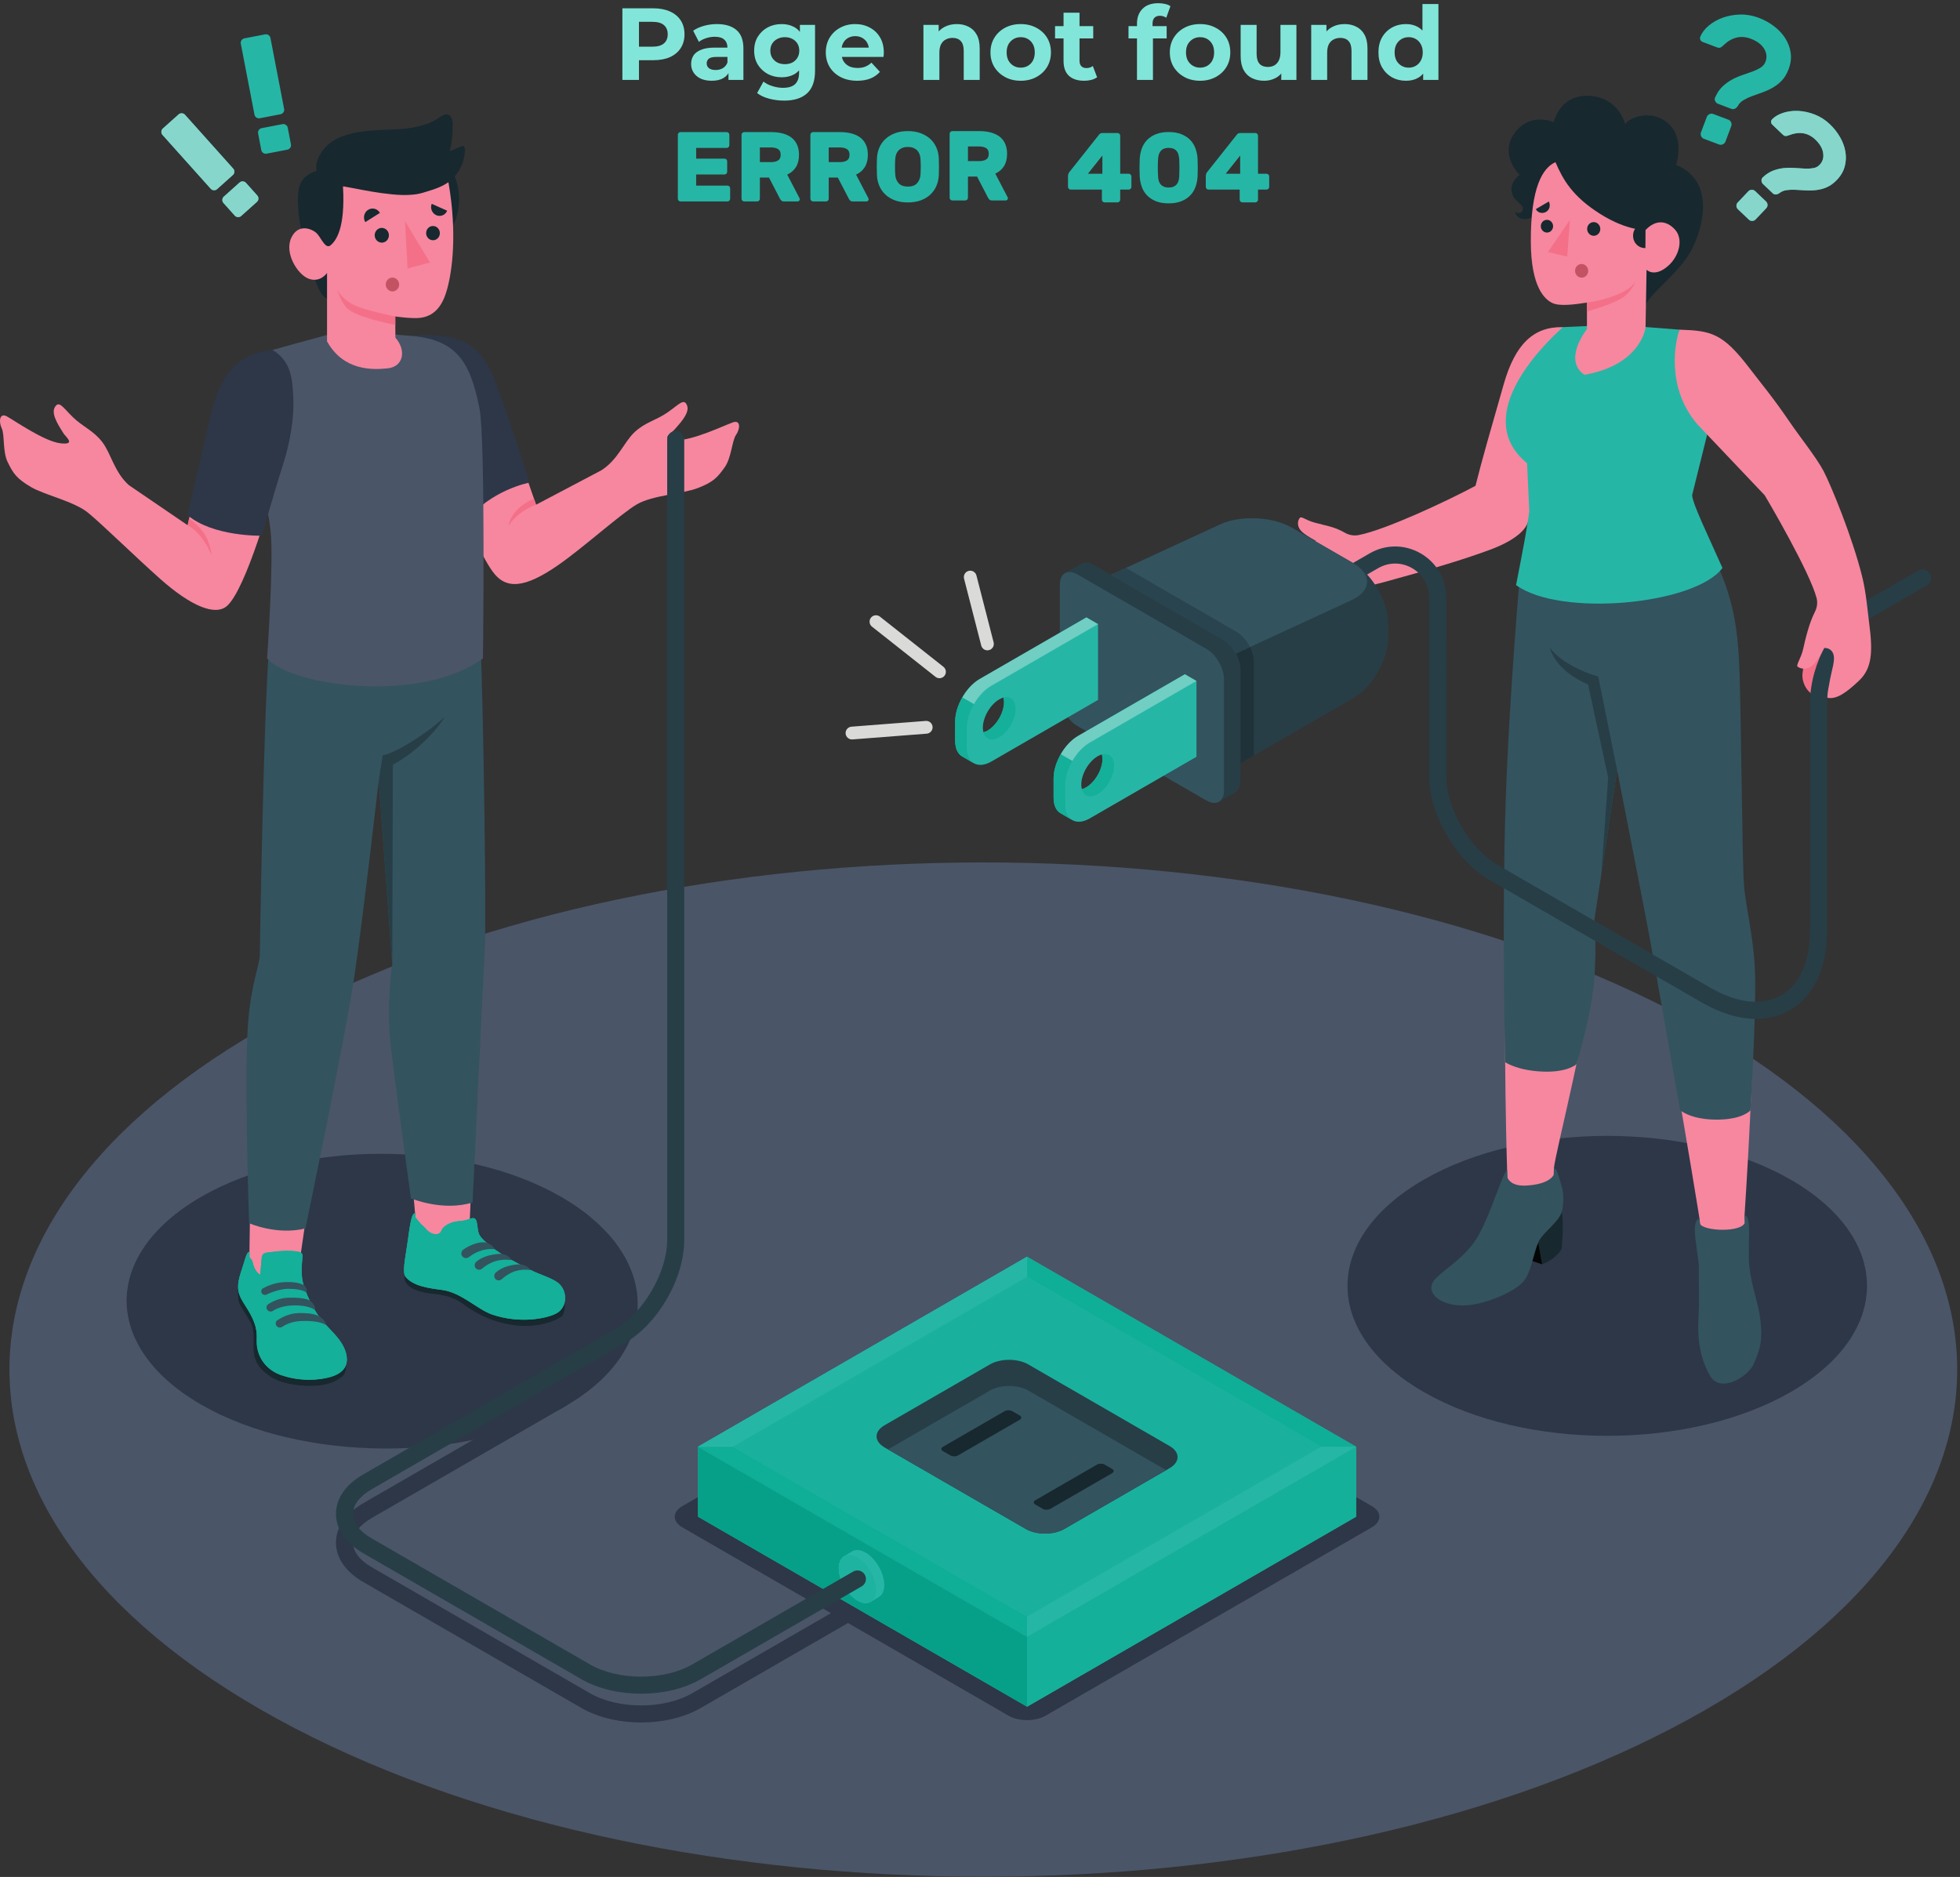 <svg viewBox="0 0 613 587" fill="none" xmlns="http://www.w3.org/2000/svg">
<rect x="0" y="0" width="613" height="587" fill="#333333" stroke="none"/>
<g clip-path="url(#clip0_3_127)">
<path d="M92.162 540.467C-26.786 478.529 -26.788 378.108 92.16 316.169C211.108 254.232 403.961 254.232 522.911 316.169C641.86 378.108 641.86 478.529 522.912 540.467C403.965 602.406 211.111 602.406 92.162 540.467Z" fill="#4A5568"/>
<path d="M560.12 368.967C591.847 387.284 591.847 416.983 560.12 435.3C528.393 453.617 476.955 453.617 445.228 435.3C413.503 416.983 413.503 387.284 445.229 368.968C476.956 350.649 528.395 350.649 560.12 368.967Z" fill="#2D3748"/>
<path d="M175.484 374.293C206.568 392.24 207.831 421.868 176.745 439.815C145.661 457.761 94.002 457.229 62.918 439.284C31.834 421.337 31.834 392.24 62.918 374.293C94.003 356.347 144.401 356.347 175.484 374.293Z" fill="#2D3748"/>
<path d="M429.021 471L326.993 412.095C323.807 410.253 318.636 410.253 315.448 412.095L213.423 471C210.235 472.84 210.235 475.825 213.423 477.667L259.892 504.495L216.492 529.539C207.676 534.628 193.331 534.624 184.515 529.535L116.251 490.122C112.484 487.947 110.41 485.217 110.41 482.434C110.41 479.648 112.484 476.916 116.251 474.741L176.745 439.815C178.021 439.077 178.457 437.447 177.723 436.171C176.984 434.896 175.353 434.457 174.079 435.195L113.584 470.122C108.097 473.289 105.077 477.663 105.077 482.434C105.077 487.203 108.098 491.573 113.584 494.741L181.848 534.155C187.08 537.175 193.793 538.684 200.508 538.684C207.219 538.684 213.929 537.175 219.159 534.159L265.227 507.575L315.448 536.571C318.636 538.412 323.807 538.412 326.993 536.571L429.021 477.667C432.208 475.825 432.208 472.84 429.021 471Z" fill="#2D3748"/>
<path d="M545.612 380.104C545.612 380.104 549.315 325.2 548.224 304.951C547.36 288.907 545.18 282.295 544.725 278.676C544.725 278.676 540.797 241.273 540.472 209.488C540.316 194.191 538.899 183.301 530.519 165.113L476.605 178.011C475.511 186.089 471.807 239.823 470.932 287.599C470.165 329.423 471.359 366.043 471.359 366.043L471.413 368.244C471.413 370.688 470.876 372.396 469.305 376.319C467.712 380.292 464.807 385.979 460.955 390.133C459.845 391.331 452.157 398.057 451.143 399.491C447.84 403.343 454.683 405.513 459.763 404.835C465.124 404.12 473.451 402.084 475.812 398.819C477.385 396.644 478.567 389.025 480.184 386.82C485.639 379.385 487.877 376.188 487.917 373.811C487.989 369.519 486.513 367.82 485.987 365.396C486.427 360.332 497.363 318.657 497.551 303.905C497.643 296.875 497.167 287.193 497.167 287.193L505.653 238.501C508.931 250.659 514.692 280.857 516.629 292.444C518.999 306.597 525.172 342.941 528.82 364.625C530.227 372.989 530.881 377.211 531.523 381.087L531.681 382.748C531.796 384.844 533.327 407.387 534.155 412.105C535.888 421.963 544.651 420.723 546.053 412.749C547.247 405.965 545.753 384.96 545.72 382.384L545.612 380.104Z" fill="#F6879F"/>
<path d="M545.612 380.104C548.084 380.145 546.459 389.715 547.096 395.869C547.78 402.468 549.942 407.287 550.561 412.697C551.269 418.879 550.718 421.468 548.501 426.551C546.777 430.501 538.116 435.919 534.828 430.267C531.5 424.547 530.826 418.159 531.205 412.003C531.596 405.641 531.205 401.703 531.333 396.864C531.448 392.6 528.32 381.699 531.522 381.087L531.681 382.748C532.83 385.047 544.54 385.505 545.72 382.384L545.612 380.104Z" fill="#33535F"/>
<path d="M488.439 379.005C489.196 382.089 488.412 390.543 488.412 390.543C488.412 390.543 487.077 393.459 482.319 395.4L480.184 383.641L488.439 379.005Z" fill="#17282F"/>
<path d="M482.319 395.4L471.831 391.957L469.305 382.649L481.088 388.613L482.319 395.4Z" fill="#040606"/>
<path d="M471.413 368.244L471.359 366.043C469.935 366.735 466.799 378.207 462.56 386.076C458.689 393.261 451.019 397.265 448.529 400.392C445.197 404.575 451.672 409.967 462.065 407.744C467.224 406.64 475.036 403.34 477.152 399.86C479.271 396.379 479.987 389.984 481.719 387.425C483.451 384.867 487.565 381.919 488.439 379.005C488.919 377.405 489.303 373.853 488.417 370.964C487.603 368.313 486.892 365.107 485.987 365.396L485.927 367.412C485.231 368.831 482.72 370.481 477.472 370.765C474.976 370.9 472.556 370.519 471.413 368.244Z" fill="#33535F"/>
<path d="M475.575 177.359C475.575 177.359 472.011 216.913 470.864 251.948C469.715 286.984 470.743 332.175 470.743 332.175C470.743 332.175 474.359 334.761 482.319 335.119C490.279 335.476 493.033 332.823 493.033 332.823C493.033 332.823 497.896 316.947 498.657 305.775C499.42 294.601 498.657 287.6 498.657 287.6L505.765 240.856C505.765 240.856 514.779 286.879 515.803 292.444C516.824 298.008 525.464 347.177 525.464 347.177C525.464 347.177 528.855 350.308 537.547 350.143C545.229 349.997 547.464 347.24 547.464 347.24C547.464 347.24 549.316 317.081 548.893 304.196C548.523 292.841 545.929 283.795 545.411 276.431C544.892 269.067 544.589 227.113 544.071 211.141C543.552 195.171 542.117 181.292 528.471 162.071L475.575 177.359Z" fill="#33535F"/>
<path d="M505.765 240.856L499.855 211.575C499.855 211.575 489.537 208.883 484.729 202.583C484.729 202.583 486.067 209.567 496.671 214.032L502.964 243.205L500.824 273.347L505.765 240.856Z" fill="#273E47"/>
<path d="M400.252 170.029C405.688 171.131 411.596 169.189 411.596 169.189C409.567 168.045 407.989 167.105 407.103 166.211C405.339 164.435 405.952 162.588 406.573 161.915C407.056 161.391 408.283 162.625 411.059 163.412C414.604 164.417 417.176 164.623 420.596 166.596C421.871 167.332 423.387 167.625 424.863 167.348C433.188 165.779 452.588 156.693 461.471 151.929C463.295 144.537 466.432 133.649 470.319 120.083C473.903 107.575 479.664 102.101 488.817 102.311L487.551 129.464C487.551 129.464 483.184 148.225 477.771 163.541C476.817 166.239 473.023 169.323 466.065 171.908C457.052 175.255 446.171 178.407 432.877 182.045C427.908 183.405 421.339 184.835 416.369 185.259C402.316 186.459 396.931 182.551 395.012 179.828C389.652 172.224 392.883 168.537 400.252 170.029Z" fill="#F6879F"/>
<path d="M512.464 102.101L525.289 103.096C521.799 121.797 534.937 131.807 534.937 131.807L529.219 154.857C529.408 157.701 534.132 167.301 538.707 177.631C530.105 189.147 487.917 193.079 474.157 182.973C476.281 172.117 477.867 163.872 478.287 159.757L477.591 144.865C460.347 130.713 481.159 109.163 488.817 102.311L498.449 101.881L512.464 102.101Z" fill="#26B6A6"/>
<path d="M566.475 216.887C564.597 215.587 563.513 212.86 563.733 210.708C563.955 208.556 564.452 205.861 565.335 204.82C566.217 203.78 571.832 196.172 574.315 200.6C577.024 205.431 576.437 207.38 576.437 207.38L566.475 216.887Z" fill="#F47089"/>
<path d="M549.201 318.641C543.92 318.641 538.133 316.913 532.199 313.487L465.627 275.052C455.343 269.112 446.973 254.619 446.973 242.741L446.972 186.892C446.972 183.049 444.985 179.608 441.657 177.687C438.331 175.765 434.355 175.765 431.027 177.685L407.644 191.185C406.367 191.923 404.737 191.484 404 190.209C403.264 188.933 403.701 187.303 404.977 186.567L428.36 173.067C433.356 170.18 439.325 170.181 444.324 173.068C449.32 175.953 452.305 181.121 452.305 186.892L452.307 242.741C452.307 252.748 459.628 265.429 468.293 270.432L534.865 308.867C543.383 313.785 551.283 314.643 557.1 311.284C562.921 307.924 566.127 300.656 566.127 290.819V219.517C566.127 207.44 573.848 193.52 583.708 187.828L599.955 178.447C601.228 177.707 602.86 178.147 603.597 179.423C604.333 180.697 603.899 182.329 602.621 183.065L586.375 192.445C578.289 197.113 571.46 209.511 571.46 219.517V290.819C571.46 302.641 567.307 311.551 559.767 315.903C556.599 317.732 553.032 318.641 549.201 318.641Z" fill="#273E47"/>
<path d="M434.129 195.039V199.399C434.129 206.376 429.231 214.861 423.188 218.351L382.805 241.664L341.755 217.959L341.745 182.409L381.604 163.999C387.939 161.073 397.973 161.529 404.016 165.017L423.188 176.087C429.231 179.576 434.129 188.06 434.129 195.039Z" fill="#273E47"/>
<path d="M381.604 163.999C387.939 161.073 397.973 161.529 404.016 165.017L423.188 176.087C429.231 179.576 428.993 184.776 422.659 187.701L382.811 206.108L341.745 182.409L381.604 163.999Z" fill="#33535F"/>
<path d="M387.945 238.697L392.155 236.267L387.945 238.697ZM347.463 179.768L352.14 177.608L347.463 179.768Z" fill="#D2D4D1"/>
<path d="M387.945 238.697V209.459C387.945 207.823 387.408 206.023 386.525 204.392L390.939 202.353C391.7 203.877 392.155 205.523 392.155 207.028V236.267L387.945 238.697Z" fill="#1F3239"/>
<path d="M386.525 204.392C385.525 202.543 384.081 200.911 382.476 199.983L347.463 179.768L352.14 177.608L386.684 197.553C388.403 198.545 389.935 200.344 390.939 202.353L386.525 204.392Z" fill="#29444E"/>
<path d="M338.257 176.289C339.239 175.723 340.595 175.803 342.097 176.671L382.476 199.983C385.497 201.728 387.945 205.969 387.945 209.459V244.232C387.945 245.979 387.329 247.197 386.336 247.76C385.413 248.283 382.115 250.187 381.201 250.724C380.216 251.305 378.853 251.229 377.339 250.356L336.961 227.044C333.94 225.3 331.491 221.057 331.491 217.568V182.795C331.491 181.057 332.096 179.827 333.081 179.259C334.005 178.725 337.331 176.823 338.257 176.289Z" fill="#273E47"/>
<path d="M377.339 202.948L336.961 179.636C333.939 177.892 331.491 179.307 331.491 182.795V217.568C331.491 221.057 333.939 225.3 336.961 227.044L377.339 250.356C380.36 252.1 382.811 250.687 382.811 247.197V212.424C382.811 208.936 380.361 204.692 377.339 202.948Z" fill="#33535F"/>
<path d="M344.624 235.935C344.736 236.356 344.812 236.836 344.812 237.363C344.812 240.636 342.513 244.615 339.68 246.252C339.223 246.515 338.788 246.675 338.368 246.788C338.256 246.367 338.177 245.912 338.177 245.387C338.177 242.113 340.476 238.133 343.311 236.497C343.765 236.233 344.203 236.049 344.624 235.935ZM329.515 243.42L329.516 249.437C329.516 251.876 330.361 253.576 331.739 254.368C332.352 254.721 334.759 256.111 335.373 256.471C336.765 257.281 338.689 257.18 340.807 255.957L374.204 236.676L374.2 212.972L370.569 210.873L337.172 230.155C332.943 232.597 329.515 238.536 329.515 243.42Z" fill="#26B6A6"/>
<path d="M335.388 256.479L335.383 256.476L335.36 256.463C335.364 256.465 335.369 256.468 335.373 256.471C335.379 256.473 335.383 256.476 335.388 256.479ZM331.024 253.831C330.228 253.081 329.715 251.924 329.564 250.411C329.719 251.915 330.237 253.072 331.024 253.831ZM330.023 239.955C330.161 239.457 330.325 238.96 330.516 238.468C330.327 238.961 330.161 239.457 330.023 239.955Z" fill="#C3C5C2"/>
<path d="M335.411 256.489L335.388 256.479C335.383 256.476 335.379 256.473 335.373 256.471C335.369 256.468 335.364 256.465 335.36 256.463L335.251 256.396C334.449 255.929 332.304 254.689 331.744 254.356C331.484 254.212 331.244 254.037 331.024 253.831C330.237 253.072 329.719 251.915 329.564 250.411C329.533 250.1 329.517 249.776 329.517 249.436V243.423C329.517 242.301 329.695 241.128 330.023 239.955C330.161 239.457 330.327 238.961 330.516 238.468C330.517 238.464 330.519 238.459 330.521 238.453C330.863 237.568 331.283 236.697 331.769 235.863L335.397 237.956C334.011 240.383 333.156 243.063 333.156 245.516V251.529C333.156 253.436 333.677 254.889 334.556 255.823C334.736 256.025 334.953 256.187 335.176 256.335L335.411 256.489Z" fill="#14B099"/>
<path d="M335.397 237.956L331.769 235.863C333.156 233.463 335.064 231.383 337.171 230.156L370.571 210.876L374.184 212.969L340.811 232.249C338.691 233.476 336.783 235.556 335.397 237.956Z" fill="#70CEC3"/>
<path d="M335.556 256.583L335.464 256.529L335.523 256.553C335.527 256.555 335.529 256.556 335.532 256.557L335.556 256.583Z" fill="white"/>
<path d="M335.532 256.557C335.529 256.556 335.527 256.555 335.523 256.553L335.531 256.556L335.532 256.557Z" fill="#70CEC3"/>
<path d="M335.523 256.553L335.464 256.529L335.423 256.499C335.456 256.517 335.489 256.536 335.523 256.553Z" fill="#C3C5C2"/>
<path d="M335.531 256.556L335.523 256.553C335.489 256.536 335.456 256.517 335.423 256.499L335.411 256.489L335.531 256.556Z" fill="#14B099"/>
<path d="M338.368 246.788C338.367 246.785 338.365 246.781 338.365 246.779C338.491 246.748 338.617 246.715 338.743 246.675C338.616 246.717 338.492 246.755 338.368 246.788ZM339.495 246.353C339.555 246.32 339.613 246.287 339.673 246.249C342.503 244.607 344.804 240.64 344.804 237.355C344.804 236.824 344.725 236.339 344.624 235.935C344.736 236.356 344.812 236.836 344.812 237.363C344.812 240.636 342.513 244.615 339.68 246.252C339.617 246.287 339.556 246.321 339.495 246.353Z" fill="#C3C5C2"/>
<path d="M341.025 249.053C339.716 249.053 338.724 248.236 338.36 246.78C338.361 246.779 338.363 246.779 338.365 246.779C338.365 246.781 338.367 246.785 338.368 246.788C338.492 246.755 338.616 246.717 338.743 246.675C338.989 246.596 339.239 246.493 339.495 246.353C339.556 246.321 339.617 246.287 339.68 246.252C342.513 244.615 344.812 240.636 344.812 237.363C344.812 236.836 344.736 236.356 344.624 235.935C344.968 235.839 345.299 235.792 345.612 235.792C347.288 235.792 348.441 237.137 348.441 239.452C348.441 242.737 346.143 246.704 343.312 248.347C342.492 248.825 341.715 249.053 341.025 249.053Z" fill="#14B099"/>
<path d="M313.835 218.156C313.945 218.577 314.023 219.059 314.023 219.584C314.023 222.857 311.724 226.836 308.891 228.472C308.433 228.736 308 228.896 307.577 229.009C307.467 228.589 307.389 228.133 307.389 227.608C307.389 224.335 309.685 220.356 312.521 218.719C312.977 218.455 313.413 218.271 313.835 218.156ZM298.725 225.643L298.727 231.659C298.728 234.097 299.572 235.797 300.949 236.589C301.563 236.943 303.968 238.332 304.585 238.692C305.976 239.503 307.9 239.401 310.017 238.179L343.415 218.897L343.411 195.193L339.779 193.095L306.384 212.376C302.153 214.819 298.725 220.757 298.725 225.643Z" fill="#26B6A6"/>
<path d="M304.744 238.783L304.677 238.756L304.584 238.703C304.317 238.544 303.732 238.201 303.1 237.832C303.656 238.153 304.175 238.453 304.472 238.627C304.56 238.683 304.651 238.735 304.744 238.783ZM300.047 235.857C299.529 235.289 299.151 234.532 298.935 233.6C299.152 234.529 299.533 235.288 300.047 235.857ZM300.683 218.607C300.776 218.433 300.872 218.26 300.971 218.089C300.872 218.26 300.776 218.433 300.683 218.607Z" fill="#C3C5C2"/>
<path d="M304.472 238.627C304.175 238.453 303.656 238.153 303.1 237.832C302.244 237.331 301.303 236.783 300.956 236.583C300.619 236.393 300.315 236.151 300.047 235.857C299.533 235.288 299.152 234.529 298.935 233.6C298.8 233.016 298.731 232.365 298.731 231.649V225.636C298.731 224.409 298.944 223.129 299.331 221.849C299.663 220.752 300.121 219.653 300.683 218.607C300.776 218.433 300.872 218.26 300.971 218.089L300.983 218.103L304.611 220.183L304.596 220.196C304.251 220.796 303.944 221.409 303.676 222.036C302.851 223.929 302.371 225.903 302.371 227.743V233.756C302.371 235.649 302.891 237.116 303.769 238.049C303.979 238.268 304.216 238.464 304.472 238.627Z" fill="#14B099"/>
<path d="M305.005 213.316C305.452 212.961 305.913 212.644 306.384 212.369L331.491 197.876V197.88L306.384 212.376C305.913 212.648 305.452 212.963 305.005 213.316Z" fill="white"/>
<path d="M331.491 197.88V197.876L339.783 193.089L341.32 193.985L339.779 193.095L331.491 197.88Z" fill="#91A7AA"/>
<path d="M304.611 220.183L300.983 218.103C302.06 216.229 303.451 214.548 305.005 213.316C305.452 212.963 305.913 212.648 306.384 212.376L331.491 197.88L339.779 193.095L341.32 193.985L343.397 195.196L310.024 214.476C307.891 215.703 305.997 217.783 304.611 220.183Z" fill="#70CEC3"/>
<path d="M304.769 238.809L304.677 238.756L304.744 238.783L304.769 238.809Z" fill="white"/>
<path d="M307.577 229.009C307.577 229.007 307.576 229.003 307.575 229C307.704 228.969 307.833 228.935 307.963 228.892C307.833 228.937 307.705 228.976 307.577 229.009ZM308.715 228.569C308.771 228.539 308.828 228.505 308.884 228.471C311.713 226.828 314.013 222.861 314.013 219.576C314.013 219.045 313.936 218.56 313.835 218.156C313.945 218.577 314.023 219.059 314.023 219.584C314.023 222.857 311.724 226.836 308.891 228.472C308.832 228.507 308.773 228.539 308.715 228.569Z" fill="#C3C5C2"/>
<path d="M310.236 231.275C308.927 231.275 307.935 230.457 307.571 229C307.572 229 307.573 229 307.575 229C307.576 229.003 307.577 229.007 307.577 229.009C307.705 228.976 307.833 228.937 307.963 228.892C308.209 228.813 308.459 228.711 308.715 228.569C308.773 228.539 308.832 228.507 308.891 228.472C311.724 226.836 314.023 222.857 314.023 219.584C314.023 219.059 313.945 218.577 313.835 218.156C314.18 218.06 314.511 218.013 314.823 218.013C316.499 218.013 317.653 219.359 317.653 221.673C317.653 224.959 315.353 228.925 312.523 230.568C311.703 231.047 310.925 231.275 310.236 231.275Z" fill="#14B099"/>
<path d="M310.759 200.885L305.388 179.977C305.113 178.907 304.024 178.263 302.953 178.537C301.884 178.812 301.24 179.903 301.515 180.972L306.885 201.881C307.16 202.951 308.249 203.596 309.32 203.32C310.389 203.045 311.033 201.956 310.759 200.885Z" fill="#DADBD8"/>
<path d="M295.067 208.537L275.203 192.845C274.336 192.16 273.077 192.308 272.393 193.175C271.708 194.041 271.856 195.299 272.723 195.984L292.587 211.676C293.453 212.36 294.711 212.212 295.396 211.345C296.08 210.479 295.933 209.221 295.067 208.537Z" fill="#DADBD8"/>
<path d="M289.523 225.46L266.311 227.26C265.209 227.345 264.385 228.307 264.471 229.408C264.556 230.509 265.519 231.333 266.62 231.248L289.832 229.448C290.932 229.363 291.756 228.4 291.671 227.299C291.585 226.197 290.623 225.375 289.523 225.46Z" fill="#DADBD8"/>
<path d="M584.623 195.129C584.1 191.121 583.664 185.431 582.436 180.457C579.336 167.891 572.581 151.628 570.357 147.369C568.132 143.112 563.102 136.916 559.54 131.679C554.501 124.275 550.961 120.124 547.128 115.103C538.707 104.072 535.12 103.444 525.289 103.096C523.961 106.601 520.917 120.975 530.763 132.591L551.889 154.857C553.088 156.791 565.993 178.851 568.142 187.001C568.522 188.445 568.317 189.979 567.641 191.311C565.827 194.884 564.752 199.368 563.942 202.983C563.31 205.812 561.637 208.051 562.206 208.485C562.938 209.045 564.749 209.736 566.884 208.112C567.912 207.331 569.479 204.743 570.528 202.628C572.301 202.635 573.443 203.664 573.577 205.539C573.696 207.18 572.951 209.468 572.388 212.311C572.279 212.86 572.144 213.5 571.883 215.048C571.708 215.889 571.539 217.012 571.519 218.225C574.208 218.724 576.963 217.088 581.444 212.841C585.493 209.004 585.761 203.848 584.623 195.129Z" fill="#F6879F"/>
<path d="M514.759 95.625C514.828 92.996 523.504 86.712 527.889 80.075C531.953 73.925 537.636 56.988 524.173 51.573C524.173 51.573 527.069 43.447 521.799 38.665C516.528 33.885 509.409 36.832 508.288 38.84C508.288 38.84 506.325 30.428 497.013 29.98C487.701 29.531 485.972 38.217 485.972 38.217C485.972 38.217 478.616 34.845 473.681 41.656C468.747 48.467 475.3 54.711 475.3 54.711C475.3 54.711 472.339 56.579 472.792 59.913C473.184 62.797 475.939 63.508 476.265 64.941C476.593 66.375 474.779 67.219 473.845 66.196C473.845 66.196 474.149 68.668 477.26 68.5C480.372 68.331 483.137 64.108 483.137 64.108L514.759 95.625Z" fill="#17282F"/>
<path d="M486.484 50.721C482.501 52.448 478.715 58.54 478.772 75.583C478.82 90.028 483.249 93.681 485.487 94.753C487.725 95.825 492.092 95.284 496.337 94.631L496.321 102.935C496.321 102.935 488.641 112.475 495.528 117.22C513.284 114.113 514.653 102.463 514.653 102.463L514.968 84.356C514.968 84.356 517.411 86.923 521.707 83.16C525.255 80.053 526.531 74.725 523.867 71.801C521.204 68.877 517.78 68.64 514.692 71.909C514.692 71.909 509.024 72.272 500.508 66.925C491.789 61.449 488.817 56.163 486.484 50.721Z" fill="#F6879F"/>
<path d="M496.721 84.628C496.764 85.808 495.877 86.796 494.741 86.835C493.605 86.872 492.651 85.947 492.607 84.767C492.564 83.585 493.451 82.597 494.587 82.56C495.721 82.523 496.679 83.447 496.721 84.628Z" fill="#C35363"/>
<path d="M485.736 70.675C485.776 71.775 484.951 72.696 483.892 72.731C482.833 72.767 481.943 71.904 481.904 70.803C481.864 69.704 482.689 68.784 483.748 68.748C484.807 68.713 485.696 69.576 485.736 70.675Z" fill="#17282F"/>
<path d="M500.505 71.532C500.549 72.712 499.663 73.7 498.527 73.739C497.391 73.777 496.435 72.851 496.392 71.671C496.349 70.489 497.236 69.501 498.372 69.464C499.507 69.425 500.464 70.352 500.505 71.532Z" fill="#17282F"/>
<path d="M484.407 63.016L480.341 65.393C480.928 66.592 482.419 66.92 483.541 66.263C484.663 65.605 484.992 64.212 484.407 63.016Z" fill="#17282F"/>
<path d="M514.661 69.553L514.613 77.579C512.467 77.651 510.737 75.912 510.752 73.696C510.765 71.481 512.517 69.627 514.661 69.553Z" fill="#17282F"/>
<path d="M490.997 68.748L490.176 80.261L484.105 78.839L490.997 68.748Z" fill="#F47089"/>
<path d="M496.337 94.631C500.811 94.108 510.039 91.54 511.54 87.791C511.54 87.791 511.019 90.155 508.232 92.548C505.443 94.941 496.332 97.425 496.332 97.425L496.337 94.631Z" fill="#F47089"/>
<path d="M540.54 37.423C540.939 37.572 541.231 37.849 541.411 38.251C541.595 38.651 541.608 39.051 541.457 39.452L539.647 44.261C539.495 44.663 539.219 44.955 538.817 45.135C538.417 45.317 538.017 45.332 537.616 45.181L532.917 43.413C532.516 43.26 532.224 42.985 532.043 42.584C531.86 42.183 531.844 41.783 531.996 41.381L533.808 36.572C533.959 36.171 534.233 35.88 534.636 35.697C535.037 35.517 535.436 35.501 535.839 35.652L540.54 37.423ZM550.04 5.559C551.753 6.203 553.331 7.068 554.773 8.152C556.215 9.236 557.392 10.48 558.299 11.881C559.207 13.284 559.785 14.812 560.036 16.468C560.285 18.121 560.075 19.841 559.403 21.627C558.855 23.084 558.149 24.264 557.289 25.168C556.429 26.071 555.483 26.816 554.451 27.405C553.419 27.993 552.347 28.485 551.243 28.88C550.137 29.275 549.089 29.651 548.104 30.005C547.116 30.363 546.209 30.781 545.385 31.26C544.559 31.74 543.941 32.36 543.531 33.12C543.307 33.493 543.012 33.777 542.649 33.972C542.283 34.169 541.9 34.191 541.5 34.04L537.347 32.475C536.945 32.325 536.645 32.047 536.445 31.637C536.247 31.229 536.239 30.833 536.428 30.445C537.035 29.052 537.804 27.917 538.737 27.041C539.671 26.165 540.671 25.44 541.741 24.865C542.811 24.289 543.904 23.819 545.02 23.448C546.137 23.079 547.179 22.712 548.149 22.348C549.116 21.985 549.959 21.573 550.671 21.115C551.385 20.657 551.887 20.044 552.175 19.277C552.696 17.895 552.541 16.536 551.712 15.204C550.881 13.873 549.501 12.844 547.571 12.116C544.475 10.949 541.613 11.641 538.991 14.189C538.657 14.523 538.353 14.751 538.08 14.875C537.803 15.001 537.428 14.973 536.953 14.795L532.528 13.128C532.201 13.004 531.957 12.788 531.804 12.481C531.651 12.173 531.641 11.837 531.777 11.472C532.293 10.212 533.177 9.056 534.425 8.008C535.671 6.96 537.127 6.136 538.788 5.533C540.449 4.933 542.259 4.603 544.212 4.551C546.168 4.496 548.109 4.832 550.04 5.559Z" fill="#26B6A6"/>
<path d="M572.293 38.849C573.541 40.036 574.594 41.367 575.448 42.836C576.302 44.308 576.869 45.819 577.14 47.368C577.412 48.92 577.353 50.457 576.964 51.985C576.574 53.515 575.76 54.931 574.521 56.233C573.509 57.297 572.465 58.063 571.388 58.531C570.309 59 569.213 59.3 568.101 59.432C566.986 59.564 565.878 59.597 564.774 59.536C563.669 59.472 562.622 59.415 561.636 59.36C560.649 59.308 559.706 59.339 558.816 59.452C557.924 59.565 557.158 59.877 556.524 60.387C556.192 60.628 555.832 60.767 555.444 60.803C555.054 60.839 554.714 60.717 554.424 60.439L551.39 57.556C551.098 57.277 550.94 56.925 550.917 56.499C550.892 56.071 551.032 55.724 551.337 55.456C552.377 54.469 553.462 53.767 554.594 53.349C555.725 52.932 556.861 52.669 558 52.561C559.138 52.455 560.26 52.447 561.368 52.536C562.472 52.624 563.512 52.688 564.486 52.729C565.46 52.769 566.34 52.721 567.13 52.584C567.917 52.447 568.578 52.1 569.108 51.541C570.069 50.532 570.432 49.297 570.202 47.835C569.97 46.376 569.149 44.975 567.742 43.635C565.481 41.487 562.743 41.036 559.532 42.284C559.119 42.451 558.77 42.539 558.486 42.545C558.201 42.552 557.886 42.392 557.54 42.064L554.31 38.991C554.07 38.764 553.94 38.488 553.92 38.165C553.898 37.84 554.015 37.547 554.265 37.28C555.177 36.373 556.366 35.695 557.834 35.243C559.304 34.791 560.869 34.608 562.533 34.696C564.194 34.784 565.885 35.163 567.601 35.833C569.32 36.503 570.881 37.509 572.293 38.849ZM552.346 63.021C552.638 63.3 552.79 63.647 552.801 64.061C552.812 64.477 552.677 64.829 552.4 65.123L549.063 68.632C548.784 68.925 548.437 69.077 548.022 69.087C547.606 69.097 547.254 68.963 546.961 68.685L543.532 65.425C543.238 65.145 543.088 64.801 543.077 64.385C543.065 63.969 543.2 63.617 543.48 63.324L546.816 59.813C547.093 59.521 547.438 59.369 547.856 59.359C548.269 59.349 548.622 59.481 548.917 59.76L552.346 63.021Z" fill="#26B6A6"/>
<path d="M547.975 69.087C547.58 69.087 547.243 68.953 546.961 68.685L543.532 65.425C543.239 65.145 543.088 64.801 543.077 64.385C543.076 64.369 543.076 64.353 543.076 64.337C543.076 63.941 543.211 63.605 543.48 63.324L546.816 59.813C547.093 59.521 547.439 59.369 547.856 59.359C547.869 59.359 547.884 59.359 547.897 59.359C548.293 59.359 548.632 59.492 548.917 59.76L552.347 63.021C552.639 63.3 552.791 63.647 552.801 64.061C552.801 64.077 552.801 64.093 552.801 64.109C552.801 64.504 552.667 64.841 552.4 65.123L549.063 68.632C548.784 68.925 548.437 69.077 548.023 69.087C548.007 69.087 547.991 69.087 547.975 69.087Z" fill="#87D6CB"/>
<path d="M555.312 60.808C554.977 60.808 554.681 60.684 554.424 60.439L551.391 57.556C551.099 57.277 550.94 56.925 550.917 56.499C550.915 56.465 550.915 56.432 550.915 56.399C550.915 56.016 551.056 55.703 551.337 55.456C552.377 54.469 553.463 53.767 554.595 53.349C555.725 52.932 556.861 52.669 558 52.561C558.62 52.504 559.236 52.475 559.847 52.475C560.356 52.475 560.864 52.495 561.368 52.536C562.472 52.624 563.512 52.688 564.487 52.729C564.709 52.739 564.925 52.743 565.137 52.743C565.856 52.743 566.52 52.691 567.131 52.584C567.917 52.447 568.579 52.1 569.108 51.541C569.881 50.728 570.268 49.771 570.269 48.665C570.269 48.397 570.247 48.121 570.203 47.835C569.971 46.376 569.149 44.975 567.743 43.635C566.312 42.276 564.691 41.596 562.88 41.596C561.828 41.596 560.712 41.825 559.532 42.284C559.119 42.451 558.771 42.539 558.487 42.545C558.481 42.545 558.476 42.547 558.471 42.547C558.188 42.547 557.88 42.385 557.54 42.064L554.311 38.991C554.071 38.764 553.94 38.488 553.92 38.165C553.917 38.139 553.917 38.115 553.917 38.089C553.917 37.793 554.035 37.525 554.265 37.28C555.177 36.373 556.367 35.695 557.835 35.243C559.064 34.864 560.361 34.675 561.727 34.675C561.992 34.675 562.261 34.681 562.533 34.696C564.195 34.784 565.885 35.163 567.601 35.833C569.32 36.503 570.881 37.509 572.293 38.849C573.541 40.036 574.595 41.367 575.448 42.836C576.303 44.308 576.869 45.819 577.14 47.368C577.252 48.011 577.308 48.651 577.308 49.289C577.307 50.192 577.192 51.091 576.964 51.985C576.575 53.515 575.76 54.931 574.521 56.233C573.509 57.297 572.465 58.063 571.388 58.531C570.309 59 569.213 59.3 568.101 59.432C567.344 59.521 566.589 59.565 565.837 59.565C565.483 59.565 565.129 59.556 564.775 59.536C563.669 59.472 562.623 59.415 561.636 59.36C561.324 59.344 561.016 59.336 560.713 59.336C560.059 59.336 559.425 59.375 558.816 59.452C557.924 59.565 557.159 59.877 556.524 60.387C556.192 60.628 555.832 60.767 555.444 60.803C555.399 60.807 555.355 60.808 555.312 60.808Z" fill="#87D6CB"/>
<path d="M77.92 398.264C82.147 400.835 87.76 400.947 93.053 399.079L97.117 371.124L78.382 366.34L77.92 398.264Z" fill="#F6879F"/>
<path d="M108.04 425.065C108.496 425.541 108.215 429.045 107.642 429.847C107.028 430.705 103.855 433.3 97.947 433.405C92.303 433.505 87.322 432.476 84.134 430.203C80.945 427.929 79.471 425.531 79.332 422.311C79.194 419.091 79.717 416.02 78.323 413.471C77.035 411.119 75.271 408.8 74.848 407.539C73.928 404.797 74.816 400.645 74.816 400.645L108.04 425.065Z" fill="#17282F"/>
<path d="M94.347 397.899C94.379 399.093 94.516 400.284 94.843 401.499C95.525 404.025 96.638 406.431 97.908 408.729C98.562 409.913 99.258 411.079 100.075 412.163C101.667 414.279 103.69 416.055 105.385 418.092C107.082 420.131 108.485 422.567 108.486 425.183C108.489 429.605 103.621 430.847 99.9 431.304C95.928 431.793 91.739 431.357 87.956 430.059C83.748 428.615 80.842 425.137 80.362 420.836C80.225 419.601 80.368 418.352 80.288 417.113C80.11 414.284 78.793 411.637 77.274 409.212C76.393 407.804 75.427 406.424 74.869 404.871C73.865 402.079 74.952 399.056 75.834 396.377C76.595 394.061 77.202 391.272 78.017 391.537C77.995 392.012 77.995 393.048 77.995 393.048C78.239 393.573 78.828 393.949 78.967 394.555C79.111 395.185 79.283 395.811 79.538 396.407C79.929 397.316 80.532 398.161 81.379 398.672C81.524 397.011 81.668 395.348 81.814 393.687C81.858 393.172 81.921 392.615 82.276 392.24C82.636 391.86 83.199 391.772 83.718 391.703C86.865 391.292 90.07 390.881 93.196 391.431C93.664 391.512 94.179 391.649 94.432 392.052C94.64 392.383 94.615 392.803 94.582 393.191C94.446 394.793 94.307 396.347 94.347 397.899Z" fill="#26B6A6"/>
<path d="M96.69 431.5C93.724 431.5 90.731 431.011 87.956 430.059C83.748 428.615 80.842 425.137 80.362 420.836C80.312 420.383 80.299 419.927 80.299 419.471C80.299 418.996 80.314 418.52 80.314 418.044C80.314 417.733 80.308 417.423 80.288 417.113C80.11 414.284 78.793 411.637 77.274 409.212C76.393 407.804 75.427 406.424 74.869 404.871C74.582 404.075 74.466 403.259 74.467 402.439C74.468 400.383 75.204 398.292 75.834 396.377C76.561 394.165 77.147 391.52 77.909 391.52C77.945 391.52 77.981 391.525 78.017 391.537C78.017 391.54 78.017 391.541 78.017 391.543C77.995 392.019 77.995 393.048 77.995 393.048C78.239 393.573 78.828 393.949 78.967 394.555C79.112 395.185 79.283 395.811 79.538 396.407C79.929 397.316 80.532 398.161 81.379 398.672C81.524 397.011 81.668 395.348 81.814 393.687C81.858 393.172 81.921 392.615 82.276 392.24C82.636 391.86 83.2 391.772 83.718 391.703C85.776 391.433 87.86 391.165 89.93 391.165C91.024 391.165 92.115 391.24 93.196 391.431C93.664 391.512 94.179 391.649 94.432 392.052C94.567 392.267 94.604 392.517 94.604 392.775C94.604 392.913 94.593 393.055 94.582 393.191C94.462 394.605 94.34 395.983 94.34 397.353C94.34 397.535 94.343 397.717 94.347 397.899C94.379 399.093 94.516 400.284 94.843 401.499C95.525 404.025 96.638 406.431 97.908 408.729C98.562 409.913 99.258 411.079 100.075 412.163C101.667 414.279 103.69 416.055 105.385 418.092C107.082 420.131 108.485 422.567 108.486 425.183C108.489 429.605 103.621 430.847 99.9 431.304C98.842 431.435 97.767 431.5 96.69 431.5Z" fill="#14B099"/>
<path d="M98.452 409.687C96.876 408.368 93.197 408.153 91.174 408.26C88.639 408.395 86.55 409.168 85.346 409.96C84.812 410.311 84.097 410.207 83.669 409.736C83.154 409.171 83.252 408.291 83.894 407.869C85.17 407.032 87.462 405.88 90.459 405.831C95.429 405.748 96.836 406.675 96.836 406.675C96.836 406.675 99.017 408.251 98.452 409.687Z" fill="#33535F"/>
<path d="M101.986 414.408C99.986 413.077 95.93 413.035 93.906 413.141C91.371 413.277 89.434 414.167 88.23 414.959C87.696 415.309 86.981 415.205 86.553 414.735C86.037 414.168 86.135 413.288 86.778 412.867C88.054 412.029 90.494 410.696 93.491 410.647C98.462 410.564 99.697 411.645 99.697 411.645C99.697 411.645 101.743 412.567 101.986 414.408Z" fill="#33535F"/>
<path d="M88.742 400.985C92.182 400.816 93.613 401.277 94.939 401.843C95.785 402.379 96.285 403.788 95.705 404.107C94.636 403.435 92.665 403.075 90.228 403.052C88.592 403.036 86.501 403.587 84.794 404.235C84.359 404.4 83.845 404.637 83.392 404.856C82.783 405.152 82.042 404.879 81.791 404.263C81.577 403.739 81.789 403.14 82.296 402.871C83.532 402.211 85.962 401.121 88.742 400.985Z" fill="#33535F"/>
<path d="M130.527 387.748C133.776 395.897 138.875 393.384 146.629 388.695L147.804 360.883L128.058 359.055L130.527 387.748Z" fill="#F6879F"/>
<path d="M176.425 407.353C176.836 408.344 176.604 410.148 175.995 411.268C175.384 412.387 169.203 415.447 161.14 414.467C153.076 413.484 147.695 409.925 144.719 407.716C141.743 405.508 138.552 404.953 134.556 404.508C130.561 404.063 127.551 402.671 126.773 400.749C125.995 398.828 127.18 395.655 127.18 395.655L176.425 407.353Z" fill="#17282F"/>
<path d="M145.011 381.716C145.753 381.584 146.371 381.352 147.161 381.111C147.555 380.989 147.988 380.871 148.365 381.036C148.872 381.259 149.041 381.88 149.151 382.423C149.373 383.532 149.412 384.957 149.844 385.985C150.236 386.92 151.265 387.813 151.987 388.493C153.861 390.259 156.047 391.681 158.239 393.016C160.807 394.58 163.337 395.821 166 397.196C168.717 398.597 172.372 399.561 174.471 401.148C177.532 403.459 177.652 408.859 173.921 410.788C170.701 412.452 162.381 413.996 153.899 411.092C149.279 409.511 144.34 404.217 138.208 403.404C134.307 402.885 129.105 402.276 126.744 399.167C125.883 397.799 126.631 393.975 127.329 389.447C127.954 385.395 128.528 379.055 129.814 379.472L129.921 380.7C129.921 380.7 131.093 382.117 131.474 382.584C131.81 382.993 132.199 383.255 132.569 383.619C133.044 384.085 133.425 384.617 133.949 385.039C134.596 385.557 135.377 385.945 136.207 385.979C136.599 385.996 137.003 385.929 137.344 385.733C138.008 385.353 138.096 384.479 138.635 383.936C139.247 383.317 140.005 382.841 140.812 382.521C141.94 382.075 143.147 381.899 144.349 381.801C144.584 381.781 144.803 381.752 145.011 381.716Z" fill="#26B6A6"/>
<path d="M163.843 412.719C160.777 412.719 157.352 412.275 153.899 411.092C149.279 409.511 144.34 404.217 138.208 403.404C134.307 402.885 129.105 402.276 126.744 399.167C126.468 398.729 126.357 398.039 126.357 397.153C126.357 395.277 126.854 392.525 127.329 389.447C127.934 385.523 128.492 379.452 129.695 379.452C129.734 379.452 129.774 379.459 129.815 379.472L129.921 380.7C129.921 380.7 131.093 382.117 131.475 382.584C131.81 382.993 132.199 383.255 132.569 383.619C133.044 384.085 133.425 384.617 133.949 385.039C134.596 385.557 135.377 385.945 136.207 385.979C136.244 385.981 136.283 385.981 136.32 385.981C136.676 385.981 137.036 385.911 137.344 385.733C138.008 385.353 138.096 384.479 138.635 383.936C139.247 383.317 140.005 382.841 140.812 382.521C141.94 382.075 143.147 381.899 144.349 381.801C144.584 381.781 144.803 381.752 145.011 381.716C145.753 381.584 146.371 381.352 147.161 381.111C147.416 381.032 147.687 380.955 147.949 380.955C148.092 380.955 148.232 380.977 148.365 381.036C148.872 381.259 149.041 381.88 149.151 382.423C149.373 383.532 149.412 384.957 149.844 385.985C150.236 386.92 151.265 387.813 151.987 388.493C153.861 390.259 156.047 391.681 158.239 393.016C160.807 394.58 163.337 395.821 166 397.196C168.717 398.597 172.372 399.561 174.471 401.148C175.953 402.267 176.747 404.112 176.745 405.935C176.745 407.876 175.845 409.793 173.921 410.788C172.012 411.775 168.308 412.719 163.843 412.719Z" fill="#14B099"/>
<path d="M154.696 390.689C154.696 390.689 154.213 389.157 151.907 388.599C150.143 388.171 146.925 389.315 144.881 390.821C144.045 391.439 144.081 392.696 144.963 393.247C145.488 393.575 146.153 393.532 146.643 393.151C147.984 392.104 150.969 390.231 154.696 390.689Z" fill="#33535F"/>
<path d="M160.052 394.08C160.052 394.08 158.997 392.219 156.72 392.131C156.72 392.131 152.059 392.013 149.035 394.544C148.263 395.189 148.252 396.357 149.105 396.888C149.613 397.203 150.256 397.161 150.724 396.788C152.083 395.699 154.816 393.404 160.052 394.08Z" fill="#33535F"/>
<path d="M166 397.196C166 397.196 164.805 395.499 162.527 395.411C162.527 395.411 158.183 395.339 155.159 397.868C154.387 398.513 154.375 399.683 155.229 400.213C155.737 400.528 156.38 400.487 156.845 400.113C158.207 399.024 160.763 396.52 166 397.196Z" fill="#33535F"/>
<path d="M77.389 323.197C77.99 309.777 80.847 302.78 81.252 299.059C81.252 299.059 82.348 225.203 84.142 202.784L150.277 199.973C151.253 223.913 152.133 288.457 151.621 296.985C151.129 305.155 147.804 376.053 147.804 376.053C138.452 378.965 128.514 374.767 128.514 374.767C128.514 374.767 122.966 334.441 122.056 325.548C120.876 314.036 122.68 301.536 122.68 301.536L118.454 244.111C118.454 244.111 113.344 288.633 110.819 305.403C107.926 324.616 95.535 384.169 95.535 384.169C86.613 386.403 77.92 382.545 77.92 382.545C77.92 382.545 76.517 342.659 77.389 323.197Z" fill="#33535F"/>
<path d="M118.452 244.112L119.703 236.201C123.556 235.629 133.311 229.535 139.091 224.211C139.091 224.211 133.868 233.063 122.876 239.155L122.68 301.536L118.452 244.112Z" fill="#273E47"/>
<path d="M145.568 161.065C141.068 150.809 133.343 133.541 133.343 133.541L131.376 105.477C131.376 105.477 135.757 105.592 139.924 106.241C144.092 106.892 150.683 110.868 153.707 118.356C155.952 123.917 167.66 157.843 167.66 157.843L188.064 147.089C193.287 143.765 195.137 138.268 198.473 135.144C201.811 132.02 205.183 131.489 208.829 128.945C212.476 126.4 213.988 124.359 214.916 126.899C215.844 129.439 211.715 133.355 210.968 134.331C210.223 135.307 206.151 137.388 211.281 137.655C216.411 137.921 226.759 132.935 229.236 132.081C231.713 131.227 231.496 134.168 230.209 135.992C228.923 137.816 228.781 143.181 226.619 146.191C224.325 149.384 223.088 150.759 218.172 152.659C213.593 154.429 204.121 154.876 199.235 157.696C194.348 160.516 182.536 171.191 174.663 176.667C164.089 184.023 158.137 184.503 153.997 178.639C149.857 172.775 147.152 164.676 145.568 161.065Z" fill="#F6879F"/>
<path d="M128.623 104.947C135.548 104.415 143.723 104.84 148.253 108.975C151.859 112.267 153.217 114.369 157.245 125.687C159.967 133.327 165.616 150.925 165.616 150.925C165.616 150.925 153.616 153.063 145.549 163.191L132.554 133.977L128.623 104.947Z" fill="#2D3748"/>
<path d="M167.66 157.843C163.143 159.461 160.123 162.632 159.039 164.46C159.039 164.46 159.525 159.096 167.004 155.945L167.66 157.843Z" fill="#F47089"/>
<path d="M112.024 103.697C112.024 103.697 107.57 103.359 102.28 104.757C96.186 106.368 85.264 109.435 85.264 109.435C81.798 111.24 80.444 117.243 79.66 120.693C77.15 131.739 83.717 156.741 84.667 166.416C85.618 176.088 83.541 205.911 83.541 205.911C90.997 214.543 131.377 220.275 151.044 205.912C151.044 205.912 151.901 137.553 149.963 127.737C147.031 112.896 142.68 105.839 127.332 104.947L112.024 103.697Z" fill="#4A5568"/>
<path d="M120.653 67.017L116.266 69.439C115.619 68.179 116.077 66.615 117.288 65.947C118.501 65.277 120.007 65.757 120.653 67.017Z" fill="#17282F"/>
<path d="M139.723 68.784L135.721 65.703C136.537 64.556 138.095 64.317 139.2 65.168C140.304 66.02 140.539 67.639 139.723 68.784Z" fill="#17282F"/>
<path d="M100.488 53.059C100.488 53.059 95.77 53.715 94.041 57.271C92.536 60.363 93.081 67.829 95.085 75.965C97.091 84.101 98.98 89.003 100.159 91.253C101.338 93.505 103.76 94.139 103.76 94.139L103.525 84.484L103.176 77.757C103.176 77.757 107.494 71.86 107.969 67.028C108.579 60.808 107.27 58.263 107.27 58.263L100.488 53.059Z" fill="#17282F"/>
<path d="M108.106 62.4C108.137 72.356 116.235 80.401 126.192 80.368C136.148 80.336 143.611 72.168 143.579 62.213C143.547 52.256 136.031 44.281 126.074 44.313C116.118 44.347 108.073 52.444 108.106 62.4Z" fill="#17282F"/>
<path d="M103.43 76.684C101.808 78.091 100.487 74.449 99.122 73.029C97.757 71.611 93.308 69.679 91.108 74.356C88.865 79.121 93.048 85.823 96.47 87.136C100.179 88.561 102.28 85.357 102.28 85.357V106.751C107.41 115.993 116.466 115.709 121.299 115.189C126.133 114.668 127.196 109.639 123.663 105.584L123.624 98.968C123.624 98.968 129.087 99.779 131.749 99.359C136.179 98.659 138.495 95.317 139.824 90.515C141.959 82.803 142.816 69.84 139.851 54.865C134.888 51.027 117.682 51.663 107.27 58.263C108.032 71.544 105.053 75.277 103.43 76.684Z" fill="#F6879F"/>
<path d="M140.672 47.308C141.34 44.532 141.641 41.669 141.568 38.816C141.539 37.687 141.292 36.329 140.243 35.911C139.224 35.505 138.152 36.253 137.244 36.868C133.409 39.457 128.629 40.187 124.009 40.44C116.033 40.879 103.775 40.357 99.709 49.115C98.582 51.543 98.388 54.101 100.617 55.78C102.519 57.213 104.956 57.86 107.27 58.263C111.311 58.967 115.319 59.856 119.387 60.396C123.532 60.945 128.364 61.484 132.437 60.228C135.857 59.172 139.336 58.265 141.891 55.541C144.084 53.204 145.357 50.027 145.387 46.823C145.391 46.367 145.283 45.793 144.84 45.684C144.617 45.629 144.387 45.72 144.176 45.811C143.008 46.311 141.84 46.808 140.672 47.308Z" fill="#17282F"/>
<path d="M123.624 98.968C123.624 98.968 113.723 97.007 110.259 95.179C107.94 93.956 106.025 91.829 105.462 90.464C105.462 90.464 106.119 93.397 108.196 96.035C110.736 99.26 123.632 101.6 123.632 101.6L123.624 98.968Z" fill="#F47089"/>
<path d="M121.633 73.577C121.637 74.852 120.646 75.885 119.42 75.887C118.193 75.887 117.196 74.855 117.191 73.58C117.187 72.305 118.178 71.272 119.405 71.271C120.631 71.271 121.629 72.303 121.633 73.577Z" fill="#17282F"/>
<path d="M124.83 88.973C124.834 90.172 123.902 91.144 122.748 91.144C121.595 91.144 120.657 90.173 120.653 88.975C120.649 87.777 121.581 86.805 122.735 86.805C123.887 86.805 124.826 87.775 124.83 88.973Z" fill="#C35363"/>
<path d="M118.833 66.571L114.242 69.463C113.463 68.141 113.86 66.421 115.128 65.623C116.396 64.824 118.055 65.248 118.833 66.571Z" fill="#17282F"/>
<path d="M135.024 63.744L139.849 65.899C139.299 67.264 137.773 67.889 136.441 67.293C135.109 66.699 134.475 65.108 135.024 63.744Z" fill="#17282F"/>
<path d="M137.568 72.905C137.572 74.136 136.615 75.136 135.429 75.136C134.244 75.136 133.28 74.139 133.275 72.907C133.272 71.676 134.229 70.677 135.415 70.676C136.6 70.676 137.565 71.673 137.568 72.905Z" fill="#17282F"/>
<path d="M126.665 69.144L127.455 83.965L134.484 82.104L126.665 69.144Z" fill="#F47089"/>
<path d="M2.129 130.212C4.434 131.457 13.834 138.063 18.937 138.636C21.1 138.877 21.686 138.529 21.6 137.967C21.483 137.199 20.12 136.032 19.787 135.407C19.21 134.321 15.774 129.787 17.103 127.431C18.431 125.076 19.59 127.336 22.774 130.441C25.958 133.545 29.199 134.617 31.983 138.244C34.767 141.869 35.697 147.593 40.308 151.723L58.691 164.261C58.691 164.261 67.248 124.539 71.004 119.863C74.949 114.947 92.173 125.665 88.572 141.301C84.971 156.936 76.798 184.059 71.124 189.388C67.455 192.835 59.702 189.579 50.033 180.979C42.397 174.188 31.923 163.947 27.561 160.369C23.199 156.792 13.925 154.809 9.696 152.317C5.155 149.641 4.158 148.084 2.415 144.56C0.772 141.239 1.506 135.921 0.532 133.913C-0.441 131.904 -0.176 128.967 2.129 130.212Z" fill="#F6879F"/>
<path d="M85.264 109.435C91.15 113.123 91.449 118.484 91.741 124.611C92.01 130.251 90.876 138.035 88.384 145.728C85.884 153.445 81.923 167.544 81.923 167.544C81.923 167.544 66.536 167.9 58.619 161.06C58.619 161.06 62.23 145.868 64.779 134.445C67.328 123.021 70.427 110.728 85.264 109.435Z" fill="#2D3748"/>
<path d="M58.691 164.261C62.884 166.593 65.347 171.608 66.119 173.588C66.119 173.588 65.989 166.544 59.122 162.217L58.691 164.261Z" fill="#F47089"/>
<path d="M218.316 452.443L321.221 511.856V533.745L218.316 474.332V452.443Z" fill="#26B6A6"/>
<path d="M321.221 533.745L218.316 474.332V452.443L321.221 511.856V533.745ZM268.261 500.611C269.16 501.112 270.009 501.349 270.765 501.349C271.423 501.349 272.009 501.169 272.496 500.827C273.085 500.475 274.616 499.553 274.797 499.449C275.853 498.841 276.509 497.541 276.509 495.683C276.509 491.964 273.899 487.444 270.679 485.584C269.747 485.047 268.867 484.792 268.085 484.792C267.517 484.792 267.003 484.927 266.559 485.184C266.373 485.292 264.752 486.267 264.2 486.596C263.051 487.163 262.331 488.504 262.331 490.456C262.331 494.173 264.941 498.695 268.161 500.553C268.195 500.573 268.228 500.592 268.261 500.611Z" fill="#06A088"/>
<path d="M424.127 452.443L321.221 511.856V533.745L424.127 474.332V452.443Z" fill="#26B6A6"/>
<path d="M321.221 533.745V511.856L424.127 452.443V474.332L321.221 533.745Z" fill="#14B099"/>
<path d="M424.127 452.443L321.22 393.031L218.316 452.443L321.221 511.856L424.127 452.443Z" fill="#26B6A6"/>
<path d="M321.221 511.856V505.603L229.147 452.443H218.316L321.22 393.031L424.127 452.443L321.22 393.031L321.221 399.285L413.295 452.443H424.127L321.221 511.856Z" fill="#19B19D"/>
<path d="M321.221 511.856L218.316 452.443H229.147L321.221 505.603V511.856Z" fill="#0FAE96"/>
<path d="M424.127 452.443H413.295L321.221 399.285L321.22 393.031L424.127 452.443Z" fill="#0FAE96"/>
<path d="M424.127 452.444H413.295L321.221 505.603V511.856L424.127 452.444Z" fill="#26B6A6"/>
<path d="M321.22 393.031L321.221 399.285L229.147 452.444H218.316L321.22 393.031Z" fill="#26B6A6"/>
<path d="M321.593 426.699L365.812 452.229C369.12 454.139 369.12 457.236 365.812 459.147L332.832 478.188C329.523 480.097 324.159 480.097 320.849 478.188L276.631 452.657C273.323 450.748 273.323 447.651 276.631 445.74L309.611 426.699C312.919 424.789 318.283 424.789 321.593 426.699Z" fill="#273E47"/>
<path d="M332.832 478.188L364.721 459.776L321.593 434.876C318.283 432.965 312.919 432.965 309.611 434.876L277.721 453.287L320.849 478.188C324.159 480.097 329.523 480.097 332.832 478.188Z" fill="#33535F"/>
<path d="M294.895 452.481L314.237 441.313C314.875 440.944 315.911 440.944 316.548 441.309L318.929 442.676C319.567 443.043 319.568 443.639 318.929 444.007L299.587 455.176C298.949 455.544 297.915 455.545 297.276 455.179L294.896 453.812C294.257 453.444 294.257 452.849 294.895 452.481Z" fill="#17282F"/>
<path d="M323.788 469.188L343.131 458.02C343.768 457.652 344.803 457.651 345.441 458.017L347.821 459.383C348.46 459.751 348.461 460.346 347.823 460.713L328.481 471.883C327.843 472.251 326.808 472.252 326.169 471.885L323.789 470.518C323.151 470.152 323.151 469.556 323.788 469.188Z" fill="#17282F"/>
<path d="M276.509 495.683C276.509 491.964 273.899 487.444 270.679 485.584C269.068 484.655 267.613 484.572 266.559 485.184C266.347 485.308 264.251 486.568 264.035 486.694C262.984 487.303 262.332 488.603 262.332 490.456C262.332 494.173 264.941 498.695 268.161 500.553C269.775 501.485 271.231 501.567 272.285 500.952C272.496 500.829 274.584 499.572 274.797 499.449C275.853 498.841 276.509 497.541 276.509 495.683Z" fill="#26B6A6"/>
<path d="M270.765 501.349C270.009 501.349 269.16 501.112 268.261 500.611C269.157 501.11 270.003 501.347 270.755 501.347C271.324 501.347 271.84 501.211 272.285 500.952C272.317 500.934 272.392 500.889 272.496 500.827C272.009 501.17 271.423 501.349 270.765 501.349ZM268.161 500.553C264.941 498.695 262.331 494.173 262.331 490.456C262.331 488.504 263.051 487.163 264.2 486.596C264.12 486.644 264.061 486.679 264.035 486.694C262.984 487.303 262.332 488.603 262.332 490.456C262.332 494.173 264.941 498.695 268.161 500.553Z" fill="#088D7A"/>
<path d="M270.755 501.347C270.003 501.347 269.157 501.11 268.261 500.611C268.228 500.592 268.195 500.573 268.161 500.553C264.941 498.695 262.332 494.173 262.332 490.456C262.332 488.603 262.984 487.303 264.035 486.693C264.061 486.679 264.12 486.644 264.2 486.596C264.604 486.397 265.06 486.293 265.557 486.293C266.341 486.293 267.225 486.549 268.161 487.089C271.381 488.949 273.991 493.469 273.991 497.188C273.991 498.918 273.425 500.171 272.496 500.827C272.392 500.889 272.317 500.934 272.285 500.952C271.84 501.211 271.324 501.347 270.755 501.347Z" fill="#1DB3A0"/>
<path d="M200.509 529.682C193.795 529.682 187.08 528.171 181.848 525.152L113.584 485.739C108.097 482.571 105.077 478.199 105.077 473.428C105.077 468.659 108.098 464.287 113.584 461.118L192.68 415.452C201.345 410.449 208.668 397.769 208.668 387.763V137.456C208.668 135.983 209.861 134.789 211.335 134.789C212.807 134.789 214.001 135.983 214.001 137.456V387.763C214.001 399.84 205.807 414.033 195.347 420.072L116.251 465.739C112.484 467.913 110.41 470.644 110.41 473.428C110.41 476.213 112.484 478.944 116.251 481.118L184.515 520.532C193.331 525.622 207.677 525.623 216.492 520.536L266.828 491.491C268.105 490.753 269.735 491.192 270.471 492.467C271.207 493.743 270.769 495.375 269.495 496.111L219.159 525.156C213.929 528.172 207.22 529.682 200.509 529.682Z" fill="#273E47"/>
<path d="M75.311 13.656C75.239 13.28 75.313 12.928 75.534 12.6C75.757 12.27 76.056 12.069 76.432 11.998L82.925 10.747C83.303 10.674 83.655 10.749 83.981 10.971C84.312 11.193 84.511 11.493 84.584 11.87L88.861 34.073C88.934 34.451 88.86 34.803 88.637 35.129C88.417 35.459 88.118 35.657 87.739 35.731L81.247 36.981C80.871 37.053 80.518 36.98 80.191 36.759C79.861 36.538 79.662 36.237 79.59 35.86L75.311 13.656ZM80.721 41.732C80.649 41.355 80.721 41.002 80.944 40.672C81.166 40.346 81.466 40.145 81.843 40.073L88.335 38.823C88.713 38.749 89.064 38.825 89.392 39.044C89.72 39.267 89.921 39.567 89.994 39.944L90.996 45.147C91.069 45.525 90.995 45.879 90.77 46.204C90.551 46.535 90.252 46.733 89.873 46.805L83.381 48.056C83.005 48.13 82.653 48.056 82.323 47.832C81.996 47.614 81.796 47.313 81.723 46.935L80.721 41.732Z" fill="#26B6A6"/>
<path d="M50.82 42.192C50.564 41.905 50.447 41.565 50.468 41.168C50.49 40.772 50.643 40.447 50.929 40.192L55.853 35.781C56.141 35.524 56.482 35.407 56.876 35.429C57.273 35.448 57.597 35.604 57.853 35.889L72.939 52.733C73.196 53.019 73.314 53.36 73.29 53.756C73.27 54.151 73.116 54.476 72.829 54.733L67.904 59.144C67.618 59.399 67.278 59.516 66.882 59.496C66.489 59.473 66.163 59.321 65.906 59.032L50.82 42.192ZM69.895 63.488C69.639 63.203 69.521 62.861 69.542 62.465C69.566 62.068 69.718 61.744 70.004 61.489L74.929 57.079C75.217 56.821 75.558 56.703 75.95 56.725C76.348 56.748 76.673 56.9 76.929 57.187L80.465 61.135C80.722 61.423 80.84 61.761 80.816 62.157C80.796 62.551 80.64 62.877 80.353 63.135L75.429 67.545C75.143 67.801 74.804 67.919 74.408 67.896C74.013 67.877 73.687 67.721 73.43 67.436L69.895 63.488Z" fill="#26B6A6"/>
<path d="M74.501 67.899C74.47 67.899 74.439 67.899 74.408 67.896C74.013 67.877 73.687 67.721 73.43 67.436L69.895 63.488C69.659 63.225 69.54 62.915 69.54 62.557C69.54 62.527 69.54 62.496 69.542 62.465C69.566 62.068 69.718 61.744 70.004 61.489L74.929 57.079C75.194 56.841 75.503 56.723 75.856 56.723C75.887 56.723 75.918 56.724 75.95 56.725C76.348 56.748 76.674 56.9 76.929 57.187L80.465 61.135C80.7 61.397 80.818 61.703 80.819 62.056C80.819 62.089 80.818 62.124 80.816 62.157C80.796 62.551 80.64 62.877 80.354 63.135L75.429 67.545C75.166 67.781 74.858 67.899 74.501 67.899ZM66.966 59.499C66.938 59.499 66.91 59.497 66.882 59.496C66.489 59.473 66.163 59.321 65.906 59.032L50.82 42.192C50.584 41.928 50.466 41.617 50.465 41.26C50.465 41.229 50.466 41.2 50.468 41.168C50.49 40.772 50.643 40.447 50.929 40.192L55.853 35.781C56.118 35.545 56.428 35.427 56.782 35.427C56.813 35.427 56.844 35.427 56.876 35.429C57.273 35.448 57.597 35.604 57.853 35.889L72.939 52.733C73.174 52.995 73.293 53.301 73.293 53.656C73.293 53.689 73.292 53.723 73.29 53.756C73.27 54.151 73.116 54.476 72.829 54.733L67.904 59.144C67.639 59.38 67.327 59.499 66.966 59.499Z" fill="#87D6CB"/>
<path d="M227.521 58.04C227.749 58.04 227.945 58.124 228.111 58.289C228.276 58.455 228.359 58.651 228.359 58.877V62.161C228.359 62.389 228.276 62.585 228.111 62.751C227.945 62.916 227.749 62.999 227.521 62.999H212.836C212.608 62.999 212.412 62.916 212.247 62.751C212.081 62.585 212 62.389 212 62.161V42.147C212 41.919 212.081 41.723 212.247 41.557C212.412 41.392 212.608 41.309 212.836 41.309H227.275C227.501 41.309 227.697 41.392 227.863 41.557C228.028 41.723 228.111 41.919 228.111 42.147V45.431C228.111 45.657 228.028 45.855 227.863 46.019C227.697 46.185 227.501 46.268 227.275 46.268H217.731V49.613H226.592C226.82 49.613 227.015 49.696 227.181 49.861C227.345 50.027 227.429 50.223 227.429 50.449V53.735C227.429 53.961 227.345 54.157 227.181 54.323C227.015 54.488 226.82 54.571 226.592 54.571H217.731V58.04H227.521Z" fill="#26B6A6"/>
<path d="M237.653 50.697H241.155C242.021 50.697 242.739 50.533 243.308 50.201C243.876 49.872 244.16 49.273 244.16 48.404C244.16 47.537 243.876 46.939 243.308 46.608C242.739 46.277 242.021 46.112 241.155 46.112H237.653V50.697ZM241.155 41.309C242.517 41.309 243.736 41.455 244.811 41.743C245.884 42.033 246.797 42.467 247.553 43.044C248.307 43.623 248.885 44.361 249.287 45.26C249.691 46.159 249.892 47.207 249.892 48.404C249.892 49.955 249.571 51.24 248.932 52.263C248.291 53.285 247.383 54.065 246.205 54.601L250.047 61.976C250.109 62.1 250.14 62.213 250.14 62.316C250.14 62.503 250.072 62.663 249.939 62.797C249.804 62.931 249.644 62.999 249.457 62.999H245.244C244.831 62.999 244.536 62.905 244.361 62.72C244.185 62.533 244.047 62.348 243.943 62.161L240.504 55.531H237.653V62.161C237.653 62.389 237.569 62.585 237.405 62.751C237.239 62.916 237.044 62.999 236.816 62.999H232.757C232.529 62.999 232.335 62.916 232.169 62.751C232.004 62.585 231.921 62.389 231.921 62.161V42.147C231.921 41.919 232.004 41.723 232.169 41.557C232.335 41.392 232.529 41.309 232.757 41.309H241.155Z" fill="#26B6A6"/>
<path d="M259.187 50.697H262.688C263.556 50.697 264.273 50.533 264.841 50.201C265.409 49.872 265.693 49.273 265.693 48.404C265.693 47.537 265.409 46.939 264.841 46.608C264.273 46.277 263.556 46.112 262.688 46.112H259.187V50.697ZM262.688 41.309C264.052 41.309 265.271 41.455 266.344 41.743C267.417 42.033 268.332 42.467 269.087 43.044C269.84 43.623 270.419 44.361 270.821 45.26C271.225 46.159 271.425 47.207 271.425 48.404C271.425 49.955 271.105 51.24 270.465 52.263C269.825 53.285 268.916 54.065 267.739 54.601L271.58 61.976C271.643 62.1 271.673 62.213 271.673 62.316C271.673 62.503 271.607 62.663 271.472 62.797C271.339 62.931 271.177 62.999 270.992 62.999H266.779C266.364 62.999 266.069 62.905 265.895 62.72C265.72 62.533 265.58 62.348 265.476 62.161L262.037 55.531H259.187V62.161C259.187 62.389 259.104 62.585 258.94 62.751C258.773 62.916 258.577 62.999 258.349 62.999H254.291C254.063 62.999 253.868 62.916 253.703 62.751C253.537 62.585 253.455 62.389 253.455 62.161V42.147C253.455 41.919 253.537 41.723 253.703 41.557C253.868 41.392 254.063 41.309 254.291 41.309H262.688Z" fill="#26B6A6"/>
<path d="M302.732 50.388H306.233C307.101 50.388 307.819 50.224 308.387 49.892C308.955 49.563 309.239 48.964 309.239 48.095C309.239 47.228 308.955 46.629 308.387 46.299C307.819 45.968 307.101 45.803 306.233 45.803H302.732V50.388ZM306.233 41C307.597 41 308.816 41.145 309.889 41.433C310.963 41.724 311.877 42.157 312.632 42.735C313.385 43.313 313.964 44.052 314.367 44.951C314.771 45.849 314.971 46.897 314.971 48.095C314.971 49.645 314.651 50.931 314.011 51.953C313.371 52.976 312.461 53.756 311.284 54.292L315.125 61.667C315.188 61.791 315.219 61.904 315.219 62.007C315.219 62.193 315.152 62.353 315.017 62.488C314.884 62.621 314.723 62.689 314.537 62.689H310.324C309.909 62.689 309.615 62.596 309.44 62.411C309.265 62.224 309.125 62.039 309.021 61.852L305.583 55.221H302.732V61.852C302.732 62.08 302.649 62.276 302.485 62.441C302.319 62.607 302.123 62.689 301.895 62.689H297.836C297.608 62.689 297.413 62.607 297.248 62.441C297.083 62.276 297 62.08 297 61.852V41.837C297 41.609 297.083 41.413 297.248 41.248C297.413 41.083 297.608 41 297.836 41H306.233Z" fill="#26B6A6"/>
<path d="M287.879 54.756C287.897 54.385 287.919 53.972 287.94 53.517C287.96 53.064 287.971 52.599 287.971 52.123C287.971 51.648 287.96 51.188 287.94 50.744C287.919 50.3 287.897 49.903 287.879 49.551C287.837 49.035 287.728 48.56 287.553 48.125C287.377 47.692 287.129 47.316 286.809 46.995C286.489 46.676 286.091 46.423 285.617 46.236C285.141 46.051 284.583 45.957 283.944 45.957C283.303 45.957 282.744 46.051 282.271 46.236C281.795 46.423 281.396 46.676 281.077 46.995C280.756 47.316 280.508 47.692 280.333 48.125C280.157 48.56 280.049 49.035 280.008 49.551C279.967 49.903 279.941 50.3 279.931 50.744C279.92 51.188 279.915 51.648 279.915 52.123C279.915 52.599 279.92 53.064 279.931 53.517C279.941 53.972 279.967 54.385 280.008 54.756C280.091 55.789 280.447 56.647 281.077 57.328C281.707 58.011 282.663 58.351 283.944 58.351C285.224 58.351 286.173 58.011 286.793 57.328C287.413 56.647 287.775 55.789 287.879 54.756ZM274.276 49.396C274.339 48.24 274.591 47.149 275.035 46.128C275.479 45.105 276.109 44.217 276.925 43.464C277.74 42.709 278.732 42.111 279.899 41.665C281.065 41.221 282.413 41 283.944 41C285.451 41 286.793 41.221 287.971 41.665C289.148 42.111 290.145 42.709 290.96 43.464C291.777 44.217 292.407 45.105 292.851 46.128C293.295 47.149 293.548 48.24 293.611 49.396C293.652 50.285 293.672 51.215 293.672 52.185C293.672 53.156 293.652 54.065 293.611 54.912C293.548 56.068 293.295 57.157 292.851 58.18C292.407 59.203 291.777 60.097 290.96 60.86C290.145 61.625 289.148 62.224 287.971 62.657C286.793 63.092 285.451 63.308 283.944 63.308C282.413 63.308 281.065 63.092 279.899 62.657C278.732 62.224 277.74 61.625 276.925 60.86C276.109 60.097 275.479 59.203 275.035 58.18C274.591 57.157 274.339 56.068 274.276 54.912C274.233 54.065 274.215 53.156 274.215 52.185C274.215 51.215 274.233 50.285 274.276 49.396Z" fill="#26B6A6"/>
<path d="M344.775 54.336V48.635L340.251 54.336H344.775ZM345.455 63.291C345.228 63.291 345.032 63.208 344.867 63.043C344.701 62.877 344.62 62.681 344.62 62.453V59.293H334.86C334.632 59.293 334.436 59.211 334.271 59.045C334.104 58.88 334.023 58.684 334.023 58.457V55.172C334.023 54.636 334.157 54.192 334.427 53.84L343.689 42.16C343.876 41.932 344.047 41.783 344.201 41.711C344.356 41.639 344.567 41.601 344.836 41.601H349.515C349.743 41.601 349.937 41.684 350.104 41.849C350.267 42.015 350.351 42.211 350.351 42.439V54.336H353.015C353.243 54.336 353.437 54.419 353.604 54.584C353.769 54.749 353.853 54.945 353.853 55.172V58.457C353.853 58.684 353.769 58.88 353.604 59.045C353.437 59.211 353.243 59.293 353.015 59.293H350.351V62.453C350.351 62.681 350.267 62.877 350.104 63.043C349.937 63.208 349.743 63.291 349.515 63.291H345.455Z" fill="#26B6A6"/>
<path d="M368.817 55.048C368.899 53.293 368.899 51.559 368.817 49.843C368.776 49.327 368.699 48.852 368.584 48.417C368.471 47.984 368.289 47.608 368.043 47.287C367.795 46.968 367.465 46.715 367.052 46.528C366.637 46.343 366.121 46.249 365.503 46.249C364.881 46.249 364.365 46.343 363.953 46.528C363.539 46.715 363.209 46.968 362.96 47.287C362.713 47.608 362.527 47.984 362.404 48.417C362.28 48.852 362.207 49.327 362.188 49.843C362.083 51.559 362.083 53.293 362.188 55.048C362.207 55.565 362.275 56.04 362.387 56.475C362.5 56.908 362.688 57.284 362.947 57.605C363.204 57.925 363.539 58.177 363.953 58.364C364.365 58.551 364.881 58.643 365.503 58.643C366.121 58.643 366.637 58.551 367.052 58.364C367.465 58.177 367.799 57.925 368.059 57.605C368.316 57.284 368.503 56.908 368.615 56.475C368.728 56.04 368.797 55.565 368.817 55.048ZM365.503 41.292C367.052 41.292 368.383 41.52 369.499 41.973C370.615 42.428 371.539 43.037 372.271 43.801C373.004 44.565 373.553 45.459 373.915 46.481C374.276 47.504 374.487 48.573 374.548 49.688C374.592 50.577 374.611 51.507 374.611 52.477C374.611 53.448 374.592 54.357 374.548 55.204C374.487 56.319 374.276 57.388 373.915 58.411C373.553 59.433 373.004 60.327 372.271 61.091C371.539 61.855 370.615 62.464 369.499 62.919C368.383 63.372 367.052 63.6 365.503 63.6C363.953 63.6 362.62 63.372 361.504 62.919C360.388 62.464 359.465 61.855 358.732 61.091C357.999 60.327 357.451 59.433 357.089 58.411C356.727 57.388 356.516 56.319 356.453 55.204C356.412 54.357 356.392 53.448 356.392 52.477C356.392 51.507 356.412 50.577 356.453 49.688C356.516 48.573 356.727 47.504 357.089 46.481C357.451 45.459 357.999 44.565 358.732 43.801C359.465 43.037 360.388 42.428 361.504 41.973C362.62 41.52 363.953 41.292 365.503 41.292Z" fill="#26B6A6"/>
<path d="M387.872 54.336V48.635L383.348 54.336H387.872ZM388.553 63.291C388.325 63.291 388.131 63.208 387.965 63.043C387.799 62.877 387.716 62.681 387.716 62.453V59.293H377.956C377.728 59.293 377.533 59.211 377.368 59.045C377.204 58.88 377.12 58.684 377.12 58.457V55.172C377.12 54.636 377.255 54.192 377.523 53.84L386.787 42.16C386.973 41.932 387.144 41.783 387.299 41.711C387.453 41.639 387.665 41.601 387.932 41.601H392.613C392.839 41.601 393.035 41.684 393.201 41.849C393.365 42.015 393.448 42.211 393.448 42.439V54.336H396.113C396.341 54.336 396.537 54.419 396.704 54.584C396.867 54.749 396.949 54.945 396.949 55.172V58.457C396.949 58.684 396.867 58.88 396.704 59.045C396.537 59.211 396.341 59.293 396.113 59.293H393.448V62.453C393.448 62.681 393.365 62.877 393.201 63.043C393.035 63.208 392.839 63.291 392.613 63.291H388.553Z" fill="#26B6A6"/>
<path d="M194.656 25V2.6H204.352C206.357 2.6 208.085 2.931 209.536 3.592C210.987 4.232 212.107 5.16 212.896 6.376C213.685 7.592 214.08 9.043 214.08 10.728C214.08 12.392 213.685 13.832 212.896 15.048C212.107 16.264 210.987 17.203 209.536 17.864C208.085 18.504 206.357 18.824 204.352 18.824H197.536L199.84 16.488V25H194.656ZM199.84 17.064L197.536 14.6H204.064C205.664 14.6 206.859 14.259 207.648 13.576C208.437 12.893 208.832 11.944 208.832 10.728C208.832 9.491 208.437 8.531 207.648 7.848C206.859 7.165 205.664 6.824 204.064 6.824H197.536L199.84 4.36V17.064ZM227.833 25V21.64L227.513 20.904V14.888C227.513 13.821 227.182 12.989 226.521 12.392C225.881 11.795 224.889 11.496 223.545 11.496C222.627 11.496 221.721 11.645 220.825 11.944C219.95 12.221 219.203 12.605 218.585 13.096L216.793 9.608C217.731 8.947 218.862 8.435 220.185 8.072C221.507 7.709 222.851 7.528 224.217 7.528C226.841 7.528 228.878 8.147 230.329 9.384C231.779 10.621 232.505 12.552 232.505 15.176V25H227.833ZM222.585 25.256C221.241 25.256 220.089 25.032 219.129 24.584C218.169 24.115 217.433 23.485 216.921 22.696C216.409 21.907 216.153 21.021 216.153 20.04C216.153 19.016 216.398 18.12 216.889 17.352C217.401 16.584 218.201 15.987 219.289 15.56C220.377 15.112 221.795 14.888 223.545 14.888H228.121V17.8H224.089C222.915 17.8 222.105 17.992 221.657 18.376C221.23 18.76 221.017 19.24 221.017 19.816C221.017 20.456 221.262 20.968 221.753 21.352C222.265 21.715 222.958 21.896 223.833 21.896C224.665 21.896 225.411 21.704 226.073 21.32C226.734 20.915 227.214 20.328 227.513 19.56L228.281 21.864C227.918 22.973 227.257 23.816 226.297 24.392C225.337 24.968 224.099 25.256 222.585 25.256ZM245.244 31.464C243.622 31.464 242.054 31.261 240.54 30.856C239.046 30.472 237.798 29.885 236.796 29.096L238.78 25.512C239.505 26.109 240.422 26.579 241.532 26.92C242.662 27.283 243.772 27.464 244.86 27.464C246.63 27.464 247.91 27.069 248.7 26.28C249.51 25.491 249.916 24.317 249.916 22.76V20.168L250.236 15.848L250.172 11.496V7.784H254.908V22.12C254.908 25.32 254.076 27.677 252.412 29.192C250.748 30.707 248.358 31.464 245.244 31.464ZM244.476 24.168C242.876 24.168 241.425 23.827 240.124 23.144C238.844 22.44 237.809 21.469 237.02 20.232C236.252 18.973 235.868 17.512 235.868 15.848C235.868 14.163 236.252 12.701 237.02 11.464C237.809 10.205 238.844 9.235 240.124 8.552C241.425 7.869 242.876 7.528 244.476 7.528C245.926 7.528 247.206 7.827 248.316 8.424C249.425 9 250.289 9.907 250.908 11.144C251.526 12.36 251.836 13.928 251.836 15.848C251.836 17.747 251.526 19.315 250.908 20.552C250.289 21.768 249.425 22.675 248.316 23.272C247.206 23.869 245.926 24.168 244.476 24.168ZM245.468 20.072C246.342 20.072 247.121 19.901 247.804 19.56C248.486 19.197 249.02 18.696 249.404 18.056C249.788 17.416 249.98 16.68 249.98 15.848C249.98 14.995 249.788 14.259 249.404 13.64C249.02 13 248.486 12.509 247.804 12.168C247.121 11.805 246.342 11.624 245.468 11.624C244.593 11.624 243.814 11.805 243.132 12.168C242.449 12.509 241.905 13 241.5 13.64C241.116 14.259 240.924 14.995 240.924 15.848C240.924 16.68 241.116 17.416 241.5 18.056C241.905 18.696 242.449 19.197 243.132 19.56C243.814 19.901 244.593 20.072 245.468 20.072ZM268.098 25.256C266.135 25.256 264.407 24.872 262.914 24.104C261.442 23.336 260.301 22.291 259.49 20.968C258.679 19.624 258.274 18.099 258.274 16.392C258.274 14.664 258.669 13.139 259.458 11.816C260.269 10.472 261.367 9.427 262.754 8.68C264.141 7.912 265.709 7.528 267.458 7.528C269.143 7.528 270.658 7.891 272.002 8.616C273.367 9.32 274.445 10.344 275.234 11.688C276.023 13.011 276.418 14.6 276.418 16.456C276.418 16.648 276.407 16.872 276.386 17.128C276.365 17.363 276.343 17.587 276.322 17.8H262.338V14.888H273.698L271.778 15.752C271.778 14.856 271.597 14.077 271.234 13.416C270.871 12.755 270.37 12.243 269.73 11.88C269.09 11.496 268.343 11.304 267.49 11.304C266.637 11.304 265.879 11.496 265.218 11.88C264.578 12.243 264.077 12.765 263.714 13.448C263.351 14.109 263.17 14.899 263.17 15.816V16.584C263.17 17.523 263.373 18.355 263.778 19.08C264.205 19.784 264.791 20.328 265.538 20.712C266.306 21.075 267.202 21.256 268.226 21.256C269.143 21.256 269.943 21.117 270.626 20.84C271.33 20.563 271.97 20.147 272.546 19.592L275.202 22.472C274.413 23.368 273.421 24.061 272.226 24.552C271.031 25.021 269.655 25.256 268.098 25.256ZM299.268 7.528C300.633 7.528 301.849 7.805 302.916 8.36C304.004 8.893 304.857 9.725 305.476 10.856C306.095 11.965 306.404 13.395 306.404 15.144V25H301.412V15.912C301.412 14.525 301.103 13.501 300.484 12.84C299.887 12.179 299.033 11.848 297.924 11.848C297.135 11.848 296.42 12.019 295.78 12.36C295.161 12.68 294.671 13.181 294.308 13.864C293.967 14.547 293.796 15.421 293.796 16.488V25H288.804V7.784H293.572V12.552L292.676 11.112C293.295 9.96 294.18 9.075 295.332 8.456C296.484 7.837 297.796 7.528 299.268 7.528ZM319.246 25.256C317.411 25.256 315.779 24.872 314.35 24.104C312.942 23.336 311.822 22.291 310.99 20.968C310.179 19.624 309.774 18.099 309.774 16.392C309.774 14.664 310.179 13.139 310.99 11.816C311.822 10.472 312.942 9.427 314.35 8.68C315.779 7.912 317.411 7.528 319.246 7.528C321.059 7.528 322.681 7.912 324.11 8.68C325.539 9.427 326.659 10.461 327.47 11.784C328.281 13.107 328.686 14.643 328.686 16.392C328.686 18.099 328.281 19.624 327.47 20.968C326.659 22.291 325.539 23.336 324.11 24.104C322.681 24.872 321.059 25.256 319.246 25.256ZM319.246 21.16C320.078 21.16 320.825 20.968 321.486 20.584C322.147 20.2 322.67 19.656 323.054 18.952C323.438 18.227 323.63 17.373 323.63 16.392C323.63 15.389 323.438 14.536 323.054 13.832C322.67 13.128 322.147 12.584 321.486 12.2C320.825 11.816 320.078 11.624 319.246 11.624C318.414 11.624 317.667 11.816 317.006 12.2C316.345 12.584 315.811 13.128 315.406 13.832C315.022 14.536 314.83 15.389 314.83 16.392C314.83 17.373 315.022 18.227 315.406 18.952C315.811 19.656 316.345 20.2 317.006 20.584C317.667 20.968 318.414 21.16 319.246 21.16ZM339.063 25.256C337.036 25.256 335.457 24.744 334.327 23.72C333.196 22.675 332.631 21.128 332.631 19.08V3.976H337.623V19.016C337.623 19.741 337.815 20.307 338.199 20.712C338.583 21.096 339.105 21.288 339.767 21.288C340.556 21.288 341.228 21.075 341.783 20.648L343.127 24.168C342.615 24.531 341.996 24.808 341.271 25C340.567 25.171 339.831 25.256 339.063 25.256ZM329.975 12.008V8.168H341.911V12.008H329.975ZM355.6 25V7.4C355.6 5.459 356.176 3.912 357.328 2.76C358.48 1.587 360.122 1 362.256 1C362.981 1 363.674 1.075 364.336 1.224C365.018 1.373 365.594 1.608 366.064 1.928L364.752 5.544C364.474 5.352 364.165 5.203 363.824 5.096C363.482 4.989 363.12 4.936 362.736 4.936C362.01 4.936 361.445 5.149 361.04 5.576C360.656 5.981 360.464 6.6 360.464 7.432V9.032L360.592 11.176V25H355.6ZM352.944 12.008V8.168H364.88V12.008H352.944ZM375.34 25.256C373.505 25.256 371.873 24.872 370.444 24.104C369.036 23.336 367.916 22.291 367.084 20.968C366.273 19.624 365.868 18.099 365.868 16.392C365.868 14.664 366.273 13.139 367.084 11.816C367.916 10.472 369.036 9.427 370.444 8.68C371.873 7.912 373.505 7.528 375.34 7.528C377.153 7.528 378.774 7.912 380.204 8.68C381.633 9.427 382.753 10.461 383.564 11.784C384.374 13.107 384.78 14.643 384.78 16.392C384.78 18.099 384.374 19.624 383.564 20.968C382.753 22.291 381.633 23.336 380.204 24.104C378.774 24.872 377.153 25.256 375.34 25.256ZM375.34 21.16C376.172 21.16 376.918 20.968 377.58 20.584C378.241 20.2 378.764 19.656 379.148 18.952C379.532 18.227 379.724 17.373 379.724 16.392C379.724 15.389 379.532 14.536 379.148 13.832C378.764 13.128 378.241 12.584 377.58 12.2C376.918 11.816 376.172 11.624 375.34 11.624C374.508 11.624 373.761 11.816 373.1 12.2C372.438 12.584 371.905 13.128 371.5 13.832C371.116 14.536 370.924 15.389 370.924 16.392C370.924 17.373 371.116 18.227 371.5 18.952C371.905 19.656 372.438 20.2 373.1 20.584C373.761 20.968 374.508 21.16 375.34 21.16ZM395.381 25.256C393.951 25.256 392.671 24.979 391.541 24.424C390.431 23.869 389.567 23.027 388.949 21.896C388.33 20.744 388.021 19.283 388.021 17.512V7.784H393.013V16.776C393.013 18.205 393.311 19.261 393.909 19.944C394.527 20.605 395.391 20.936 396.501 20.936C397.269 20.936 397.951 20.776 398.549 20.456C399.146 20.115 399.615 19.603 399.957 18.92C400.298 18.216 400.469 17.341 400.469 16.296V7.784H405.461V25H400.725V20.264L401.589 21.64C401.013 22.835 400.159 23.741 399.029 24.36C397.919 24.957 396.703 25.256 395.381 25.256ZM420.549 7.528C421.915 7.528 423.131 7.805 424.197 8.36C425.285 8.893 426.139 9.725 426.757 10.856C427.376 11.965 427.685 13.395 427.685 15.144V25H422.693V15.912C422.693 14.525 422.384 13.501 421.765 12.84C421.168 12.179 420.315 11.848 419.205 11.848C418.416 11.848 417.701 12.019 417.061 12.36C416.443 12.68 415.952 13.181 415.589 13.864C415.248 14.547 415.077 15.421 415.077 16.488V25H410.085V7.784H414.853V12.552L413.957 11.112C414.576 9.96 415.461 9.075 416.613 8.456C417.765 7.837 419.077 7.528 420.549 7.528ZM439.727 25.256C438.106 25.256 436.645 24.893 435.343 24.168C434.042 23.421 433.007 22.387 432.239 21.064C431.493 19.741 431.119 18.184 431.119 16.392C431.119 14.579 431.493 13.011 432.239 11.688C433.007 10.365 434.042 9.341 435.343 8.616C436.645 7.891 438.106 7.528 439.727 7.528C441.178 7.528 442.447 7.848 443.535 8.488C444.623 9.128 445.466 10.099 446.063 11.4C446.661 12.701 446.959 14.365 446.959 16.392C446.959 18.397 446.671 20.061 446.095 21.384C445.519 22.685 444.687 23.656 443.599 24.296C442.533 24.936 441.242 25.256 439.727 25.256ZM440.591 21.16C441.402 21.16 442.138 20.968 442.799 20.584C443.461 20.2 443.983 19.656 444.367 18.952C444.773 18.227 444.975 17.373 444.975 16.392C444.975 15.389 444.773 14.536 444.367 13.832C443.983 13.128 443.461 12.584 442.799 12.2C442.138 11.816 441.402 11.624 440.591 11.624C439.759 11.624 439.013 11.816 438.351 12.2C437.69 12.584 437.157 13.128 436.751 13.832C436.367 14.536 436.175 15.389 436.175 16.392C436.175 17.373 436.367 18.227 436.751 18.952C437.157 19.656 437.69 20.2 438.351 20.584C439.013 20.968 439.759 21.16 440.591 21.16ZM445.103 25V21.48L445.199 16.36L444.879 11.272V1.256H449.871V25H445.103Z" fill="#81E6D9"/>
</g>
<defs>
<clipPath id="clip0_3_127">
<rect width="613" height="587" fill="white"/>
</clipPath>
</defs>
</svg>
